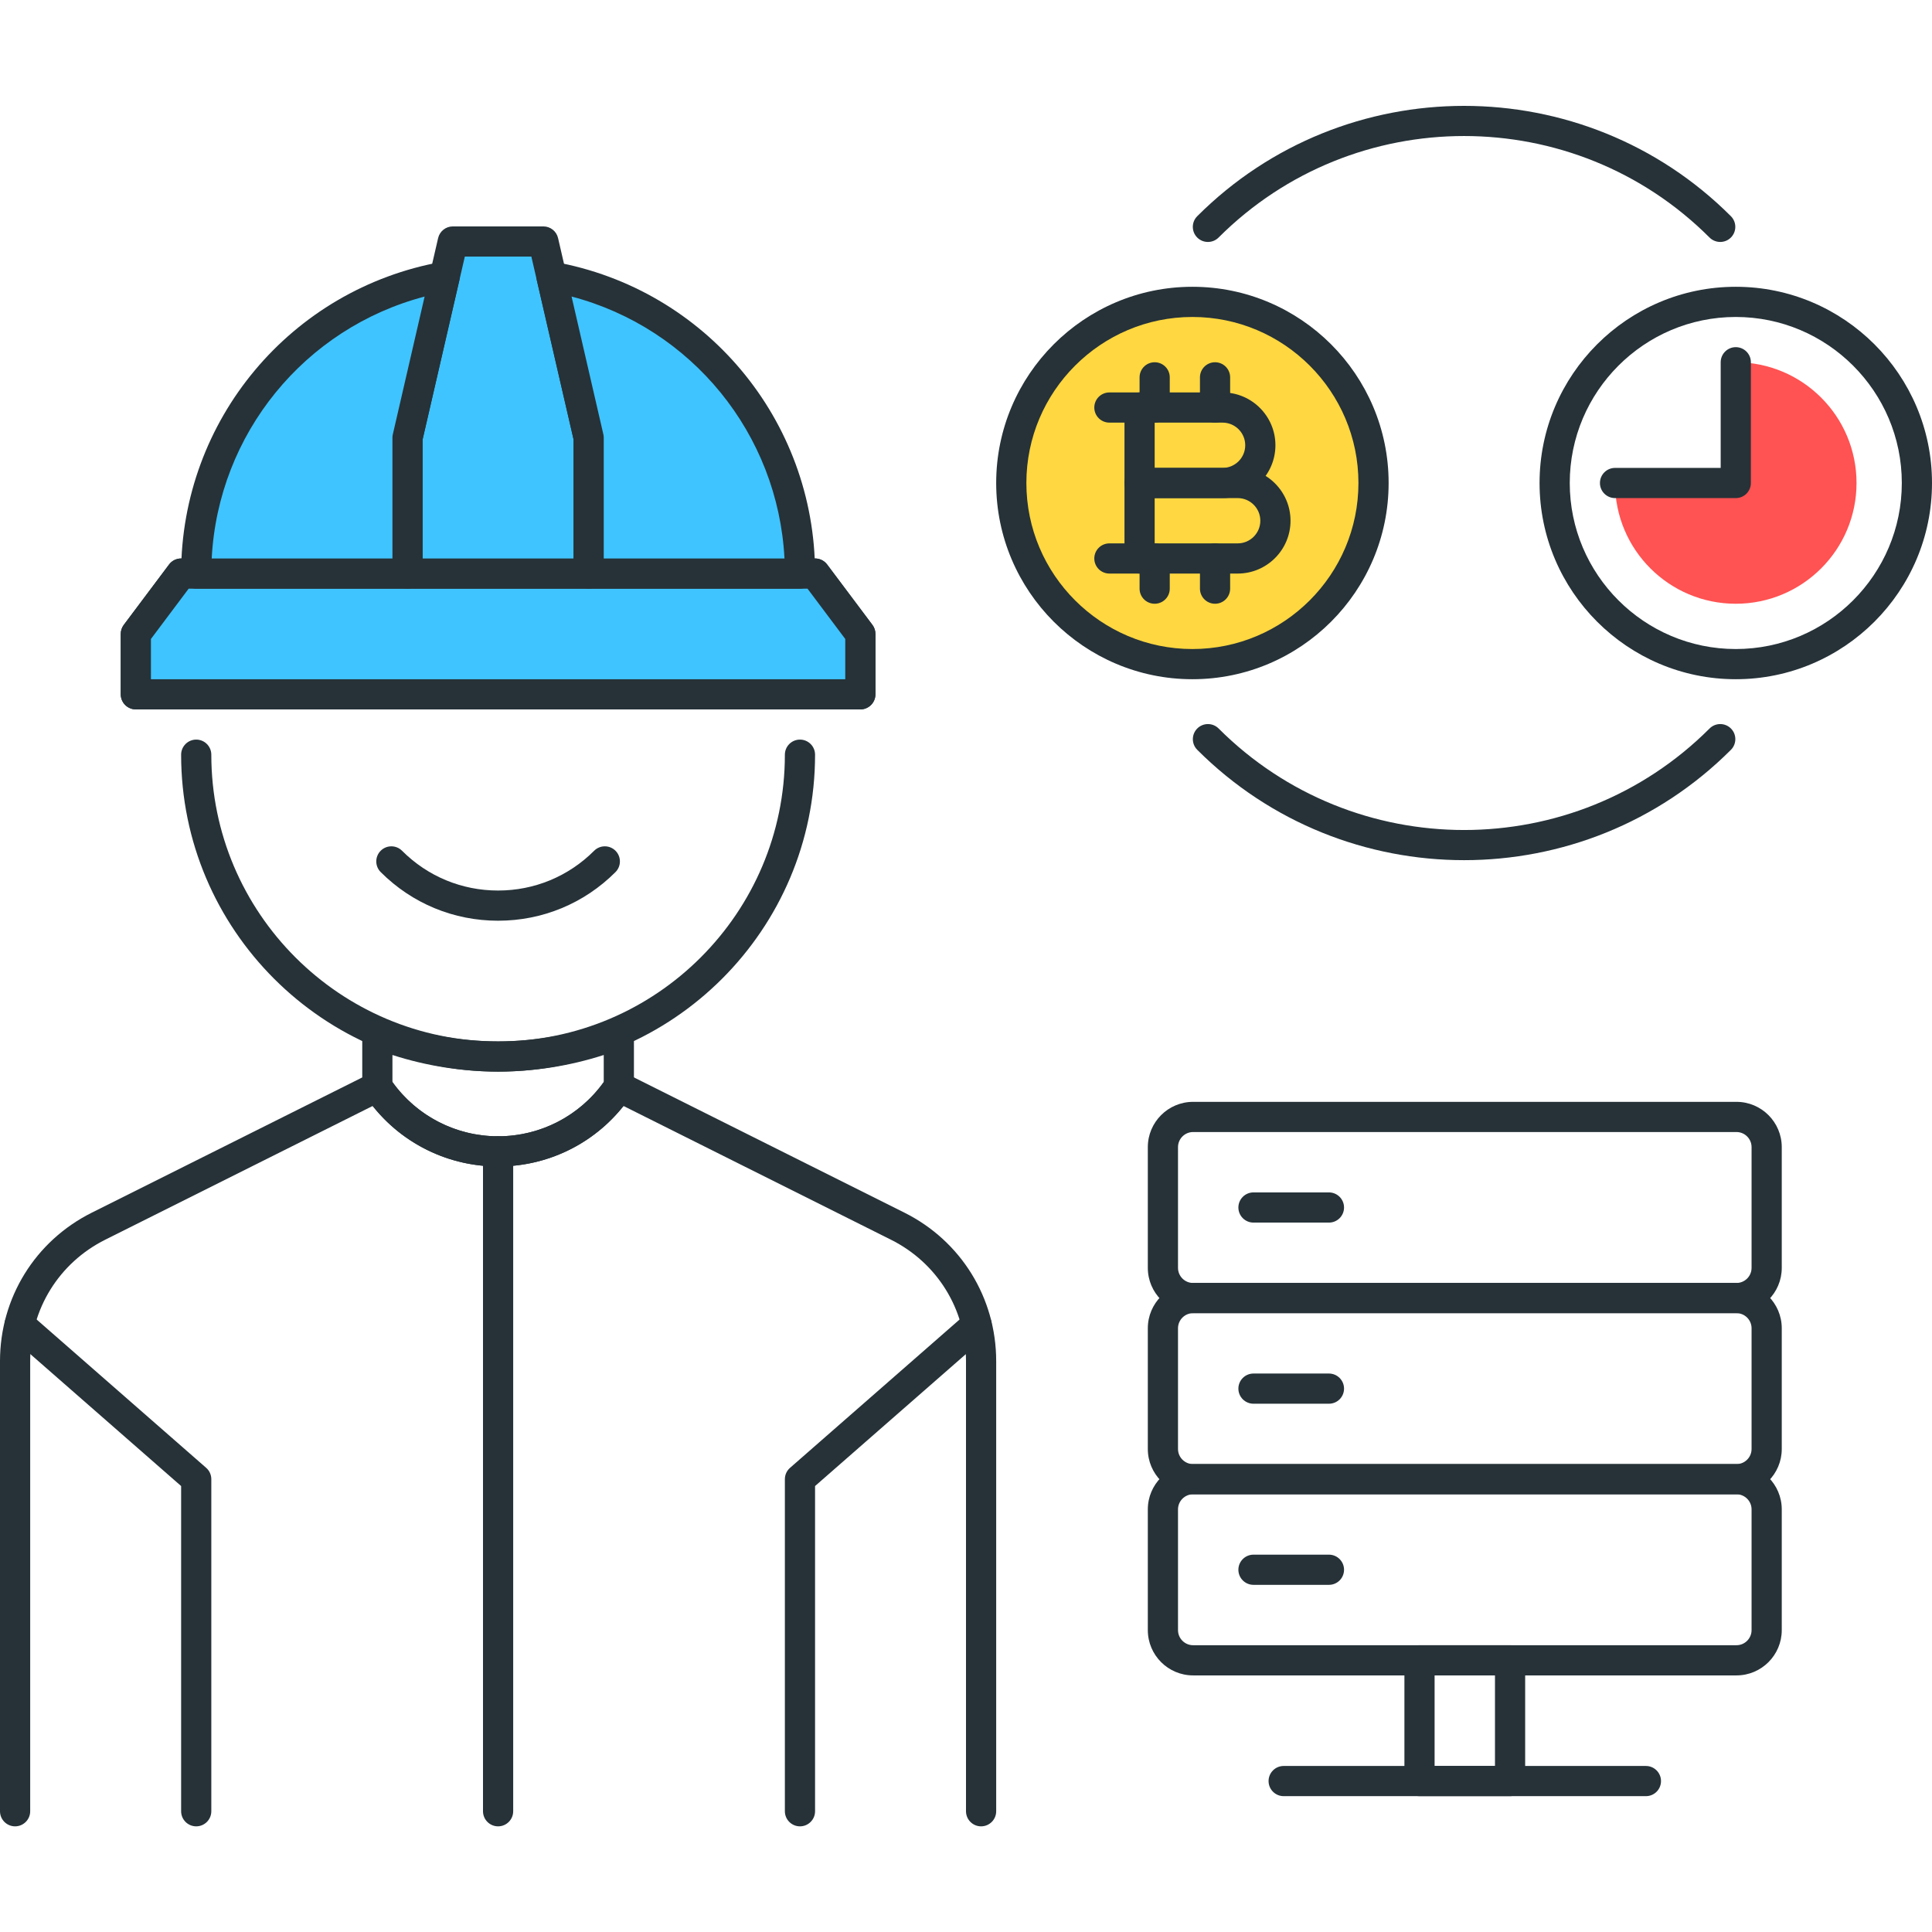 <?xml version="1.0" encoding="utf-8"?>
<!-- Generator: Adobe Illustrator 21.1.0, SVG Export Plug-In . SVG Version: 6.00 Build 0)  -->
<svg version="1.1" id="Icon_Set" xmlns="http://www.w3.org/2000/svg" xmlns:xlink="http://www.w3.org/1999/xlink" x="0px" y="0px"
	 viewBox="0 0 64 64" style="enable-background:new 0 0 64 64;" xml:space="preserve">
<style type="text/css">
	.st0{fill:#263238;}
	.st1{fill:#FFFFFF;}
	.st2{fill:#FF5252;}
	.st3{fill:#FFD740;}
	.st4{fill:#40C4FF;}
	.st5{fill:#4DB6AC;}
	.st6{fill:#4FC3F7;}
</style>
<g id="Proof_Of_Capacity">
	<g>
		<polygon class="st4" points="28.5,23 4.5,23 4.5,21 6,19 27,19 28.5,21 		"/>
		<path class="st0" d="M28.5,23.5h-24C4.224,23.5,4,23.276,4,23v-2c0-0.108,0.035-0.214,0.1-0.3l1.5-2
			c0.094-0.126,0.243-0.2,0.4-0.2h21c0.157,0,0.306,0.074,0.4,0.2l1.5,2c0.065,0.086,0.1,0.191,0.1,0.3v2
			C29,23.276,28.776,23.5,28.5,23.5z M5,22.5h23v-1.333L26.75,19.5H6.25L5,21.167V22.5z"/>
	</g>
	<g>
		<polygon class="st4" points="28.5,23 4.5,23 4.5,21 6,19 27,19 28.5,21 		"/>
		<path class="st0" d="M28.5,23.5h-24C4.224,23.5,4,23.276,4,23v-2c0-0.108,0.035-0.214,0.1-0.3l1.5-2
			c0.094-0.126,0.243-0.2,0.4-0.2h21c0.157,0,0.306,0.074,0.4,0.2l1.5,2c0.065,0.086,0.1,0.191,0.1,0.3v2
			C29,23.276,28.776,23.5,28.5,23.5z M5,22.5h23v-1.333L26.75,19.5H6.25L5,21.167V22.5z"/>
	</g>
	<g>
		<path class="st0" d="M16.5,35.5C10.71,35.5,6,30.79,6,25c0-0.276,0.224-0.5,0.5-0.5S7,24.724,7,25c0,5.238,4.262,9.5,9.5,9.5
			S26,30.238,26,25c0-0.276,0.224-0.5,0.5-0.5S27,24.724,27,25C27,30.79,22.29,35.5,16.5,35.5z"/>
	</g>
	<g>
		<polygon class="st4" points="19.5,19 13.5,19 13.5,14.5 15,8 18,8 19.5,14.5 		"/>
		<path class="st0" d="M19.5,19.5h-6c-0.276,0-0.5-0.224-0.5-0.5v-4.5c0-0.038,0.004-0.075,0.013-0.112l1.5-6.5
			C14.565,7.661,14.767,7.5,15,7.5h3c0.233,0,0.435,0.161,0.487,0.388l1.5,6.5C19.996,14.425,20,14.462,20,14.5V19
			C20,19.276,19.776,19.5,19.5,19.5z M14,18.5h5v-3.943L17.602,8.5h-2.204L14,14.557V18.5z"/>
	</g>
	<g>
		<path class="st4" d="M14.731,9.165C10.053,10.002,6.5,14.082,6.5,19h7v-4.5L14.731,9.165z"/>
		<path class="st0" d="M13.5,19.5h-7C6.224,19.5,6,19.276,6,19c0-5.088,3.635-9.431,8.643-10.327
			c0.166-0.028,0.334,0.026,0.45,0.147c0.116,0.122,0.163,0.294,0.125,0.457L14,14.557V19C14,19.276,13.776,19.5,13.5,19.5z
			 M7.013,18.5H13v-4c0-0.038,0.004-0.075,0.013-0.112l1.053-4.564C10.088,10.87,7.228,14.371,7.013,18.5z"/>
	</g>
	<g>
		<path class="st4" d="M26.5,19c0-4.918-3.553-8.998-8.231-9.834L19.5,14.5V19H26.5z"/>
		<path class="st0" d="M26.5,19.5h-7c-0.276,0-0.5-0.224-0.5-0.5v-4.443l-1.218-5.279c-0.038-0.163,0.009-0.335,0.125-0.457
			c0.116-0.121,0.285-0.177,0.45-0.147C23.365,9.569,27,13.912,27,19C27,19.276,26.776,19.5,26.5,19.5z M20,18.5h5.987
			c-0.215-4.129-3.075-7.63-7.053-8.677l1.053,4.564C19.996,14.425,20,14.462,20,14.5V18.5z"/>
	</g>
	<g>
		<path class="st0" d="M32.5,60.5c-0.276,0-0.5-0.224-0.5-0.5V45.09c0-1.716-0.953-3.258-2.488-4.024l-8.857-4.429
			c-1.002,1.263-2.525,2.004-4.155,2.004s-3.152-0.741-4.155-2.004l-8.857,4.429C1.953,41.832,1,43.374,1,45.09V60
			c0,0.276-0.224,0.5-0.5,0.5S0,60.276,0,60V45.09c0-2.097,1.165-3.981,3.041-4.919l9.236-4.618c0.226-0.115,0.5-0.04,0.64,0.17
			c0.801,1.201,2.141,1.918,3.584,1.918s2.783-0.717,3.584-1.918c0.14-0.21,0.414-0.285,0.64-0.17l9.236,4.618
			C31.835,41.108,33,42.993,33,45.09V60C33,60.276,32.776,60.5,32.5,60.5z"/>
	</g>
	<g>
		<path class="st0" d="M16.5,38.641c-1.779,0-3.43-0.884-4.416-2.363C12.029,36.195,12,36.099,12,36v-1.761
			c0-0.165,0.082-0.32,0.218-0.413c0.137-0.094,0.31-0.111,0.464-0.053c2.458,0.965,5.177,0.965,7.635,0
			c0.154-0.059,0.328-0.04,0.464,0.053C20.918,33.919,21,34.074,21,34.239V36c0,0.099-0.029,0.195-0.084,0.277
			C19.93,37.757,18.279,38.641,16.5,38.641z M13,35.844c0.809,1.128,2.106,1.797,3.5,1.797s2.691-0.669,3.5-1.797v-0.896
			c-2.272,0.732-4.728,0.732-7,0V35.844z"/>
	</g>
	<g>
		<path class="st0" d="M6.5,60.5C6.224,60.5,6,60.276,6,60V49.227l-5.679-4.969c-0.208-0.182-0.229-0.497-0.047-0.705
			c0.182-0.209,0.498-0.229,0.706-0.047l5.85,5.118C6.938,48.719,7,48.855,7,49v11C7,60.276,6.776,60.5,6.5,60.5z"/>
	</g>
	<g>
		<path class="st0" d="M26.5,60.5c-0.276,0-0.5-0.224-0.5-0.5V49c0-0.145,0.062-0.281,0.171-0.376l5.85-5.118
			c0.207-0.182,0.523-0.162,0.706,0.047c0.182,0.208,0.161,0.523-0.047,0.705L27,49.227V60C27,60.276,26.776,60.5,26.5,60.5z"/>
	</g>
	<g>
		<path class="st0" d="M16.5,60.5c-0.276,0-0.5-0.224-0.5-0.5V38.141c0-0.276,0.224-0.5,0.5-0.5s0.5,0.224,0.5,0.5V60
			C17,60.276,16.776,60.5,16.5,60.5z"/>
	</g>
	<g>
		<path class="st0" d="M57.523,43.5h-18c-0.827,0-1.5-0.673-1.5-1.5v-4c0-0.827,0.673-1.5,1.5-1.5h18c0.827,0,1.5,0.673,1.5,1.5v4
			C59.023,42.827,58.351,43.5,57.523,43.5z M39.523,37.5c-0.276,0-0.5,0.225-0.5,0.5v4c0,0.275,0.224,0.5,0.5,0.5h18
			c0.276,0,0.5-0.225,0.5-0.5v-4c0-0.275-0.224-0.5-0.5-0.5H39.523z"/>
	</g>
	<g>
		<path class="st0" d="M44.023,40.5h-2.5c-0.276,0-0.5-0.224-0.5-0.5s0.224-0.5,0.5-0.5h2.5c0.276,0,0.5,0.224,0.5,0.5
			S44.3,40.5,44.023,40.5z"/>
	</g>
	<g>
		<path class="st0" d="M57.523,49.5h-18c-0.827,0-1.5-0.673-1.5-1.5v-4c0-0.827,0.673-1.5,1.5-1.5h18c0.827,0,1.5,0.673,1.5,1.5v4
			C59.023,48.827,58.351,49.5,57.523,49.5z M39.523,43.5c-0.276,0-0.5,0.225-0.5,0.5v4c0,0.275,0.224,0.5,0.5,0.5h18
			c0.276,0,0.5-0.225,0.5-0.5v-4c0-0.275-0.224-0.5-0.5-0.5H39.523z"/>
	</g>
	<g>
		<path class="st0" d="M44.023,46.5h-2.5c-0.276,0-0.5-0.224-0.5-0.5s0.224-0.5,0.5-0.5h2.5c0.276,0,0.5,0.224,0.5,0.5
			S44.3,46.5,44.023,46.5z"/>
	</g>
	<g>
		<path class="st0" d="M57.523,55.5h-18c-0.827,0-1.5-0.673-1.5-1.5v-4c0-0.827,0.673-1.5,1.5-1.5h18c0.827,0,1.5,0.673,1.5,1.5v4
			C59.023,54.827,58.351,55.5,57.523,55.5z M39.523,49.5c-0.276,0-0.5,0.225-0.5,0.5v4c0,0.275,0.224,0.5,0.5,0.5h18
			c0.276,0,0.5-0.225,0.5-0.5v-4c0-0.275-0.224-0.5-0.5-0.5H39.523z"/>
	</g>
	<g>
		<path class="st0" d="M44.023,52.5h-2.5c-0.276,0-0.5-0.224-0.5-0.5s0.224-0.5,0.5-0.5h2.5c0.276,0,0.5,0.224,0.5,0.5
			S44.3,52.5,44.023,52.5z"/>
	</g>
	<g>
		<path class="st0" d="M50.023,59.5h-3c-0.276,0-0.5-0.224-0.5-0.5v-4c0-0.276,0.224-0.5,0.5-0.5h3c0.276,0,0.5,0.224,0.5,0.5v4
			C50.523,59.276,50.3,59.5,50.023,59.5z M47.523,58.5h2v-3h-2V58.5z"/>
	</g>
	<g>
		<path class="st0" d="M54.523,59.5h-12c-0.276,0-0.5-0.224-0.5-0.5s0.224-0.5,0.5-0.5h12c0.276,0,0.5,0.224,0.5,0.5
			S54.8,59.5,54.523,59.5z"/>
	</g>
	<g>
		<circle class="st3" cx="39.5" cy="16" r="6"/>
		<path class="st0" d="M39.5,22.5c-3.584,0-6.5-2.916-6.5-6.5s2.916-6.5,6.5-6.5S46,12.416,46,16S43.084,22.5,39.5,22.5z M39.5,10.5
			c-3.033,0-5.5,2.468-5.5,5.5s2.467,5.5,5.5,5.5S45,19.032,45,16S42.533,10.5,39.5,10.5z"/>
	</g>
	<g>
		<path class="st0" d="M40.5,16.5h-2.75c-0.276,0-0.5-0.224-0.5-0.5v-2.5c0-0.276,0.224-0.5,0.5-0.5h2.75
			c0.965,0,1.75,0.785,1.75,1.75S41.465,16.5,40.5,16.5z M38.25,15.5h2.25c0.414,0,0.75-0.337,0.75-0.75S40.914,14,40.5,14h-2.25
			V15.5z"/>
	</g>
	<g>
		<path class="st0" d="M37.75,14h-1c-0.276,0-0.5-0.224-0.5-0.5s0.224-0.5,0.5-0.5h1c0.276,0,0.5,0.224,0.5,0.5S38.026,14,37.75,14z
			"/>
	</g>
	<g>
		<path class="st0" d="M37.75,19h-1c-0.276,0-0.5-0.224-0.5-0.5s0.224-0.5,0.5-0.5h1c0.276,0,0.5,0.224,0.5,0.5S38.026,19,37.75,19z
			"/>
	</g>
	<g>
		<path class="st0" d="M38.25,14c-0.276,0-0.5-0.224-0.5-0.5v-1c0-0.276,0.224-0.5,0.5-0.5s0.5,0.224,0.5,0.5v1
			C38.75,13.776,38.526,14,38.25,14z"/>
	</g>
	<g>
		<path class="st0" d="M40.25,14c-0.276,0-0.5-0.224-0.5-0.5v-1c0-0.276,0.224-0.5,0.5-0.5s0.5,0.224,0.5,0.5v1
			C40.75,13.776,40.526,14,40.25,14z"/>
	</g>
	<g>
		<path class="st0" d="M38.25,20c-0.276,0-0.5-0.224-0.5-0.5v-1c0-0.276,0.224-0.5,0.5-0.5s0.5,0.224,0.5,0.5v1
			C38.75,19.776,38.526,20,38.25,20z"/>
	</g>
	<g>
		<path class="st0" d="M40.25,20c-0.276,0-0.5-0.224-0.5-0.5v-1c0-0.276,0.224-0.5,0.5-0.5s0.5,0.224,0.5,0.5v1
			C40.75,19.776,40.526,20,40.25,20z"/>
	</g>
	<g>
		<path class="st0" d="M41,19h-3.25c-0.276,0-0.5-0.224-0.5-0.5V16c0-0.276,0.224-0.5,0.5-0.5H41c0.965,0,1.75,0.785,1.75,1.75
			S41.965,19,41,19z M38.25,18H41c0.414,0,0.75-0.337,0.75-0.75S41.414,16.5,41,16.5h-2.75V18z"/>
	</g>
	<g>
		<path class="st0" d="M57.5,22.5c-3.584,0-6.5-2.916-6.5-6.5s2.916-6.5,6.5-6.5S64,12.416,64,16S61.084,22.5,57.5,22.5z M57.5,10.5
			c-3.033,0-5.5,2.468-5.5,5.5s2.467,5.5,5.5,5.5S63,19.032,63,16S60.533,10.5,57.5,10.5z"/>
	</g>
	<g>
		<path class="st2" d="M61.5,16c0,2.209-1.791,4-4,4s-4-1.791-4-4h4v-4C59.709,12,61.5,13.791,61.5,16z"/>
	</g>
	<g>
		<path class="st0" d="M57.5,16.5h-4c-0.276,0-0.5-0.224-0.5-0.5s0.224-0.5,0.5-0.5H57V12c0-0.276,0.224-0.5,0.5-0.5
			S58,11.724,58,12v4C58,16.276,57.776,16.5,57.5,16.5z"/>
	</g>
	<g>
		<path class="st0" d="M48.5,28.494c-3.201,0-6.402-1.219-8.839-3.655c-0.195-0.195-0.195-0.512,0-0.707s0.512-0.195,0.707,0
			c4.484,4.484,11.779,4.484,16.264,0c0.195-0.195,0.512-0.195,0.707,0s0.195,0.512,0,0.707
			C54.902,27.275,51.701,28.494,48.5,28.494z"/>
	</g>
	<g>
		<path class="st0" d="M56.985,8.015c-0.128,0-0.256-0.049-0.354-0.146c-4.484-4.484-11.779-4.484-16.264,0
			c-0.195,0.195-0.512,0.195-0.707,0s-0.195-0.512,0-0.707c4.874-4.873,12.804-4.873,17.678,0c0.195,0.195,0.195,0.512,0,0.707
			C57.241,7.966,57.113,8.015,56.985,8.015z"/>
	</g>
	<g>
		<path class="st0" d="M16.5,30.5c-1.469,0-2.851-0.572-3.889-1.611c-0.195-0.195-0.195-0.512,0-0.707s0.512-0.195,0.707,0
			c0.85,0.851,1.98,1.318,3.182,1.318s2.332-0.468,3.182-1.318c0.195-0.195,0.512-0.195,0.707,0s0.195,0.512,0,0.707
			C19.351,29.928,17.969,30.5,16.5,30.5z"/>
	</g>
</g>
</svg>
